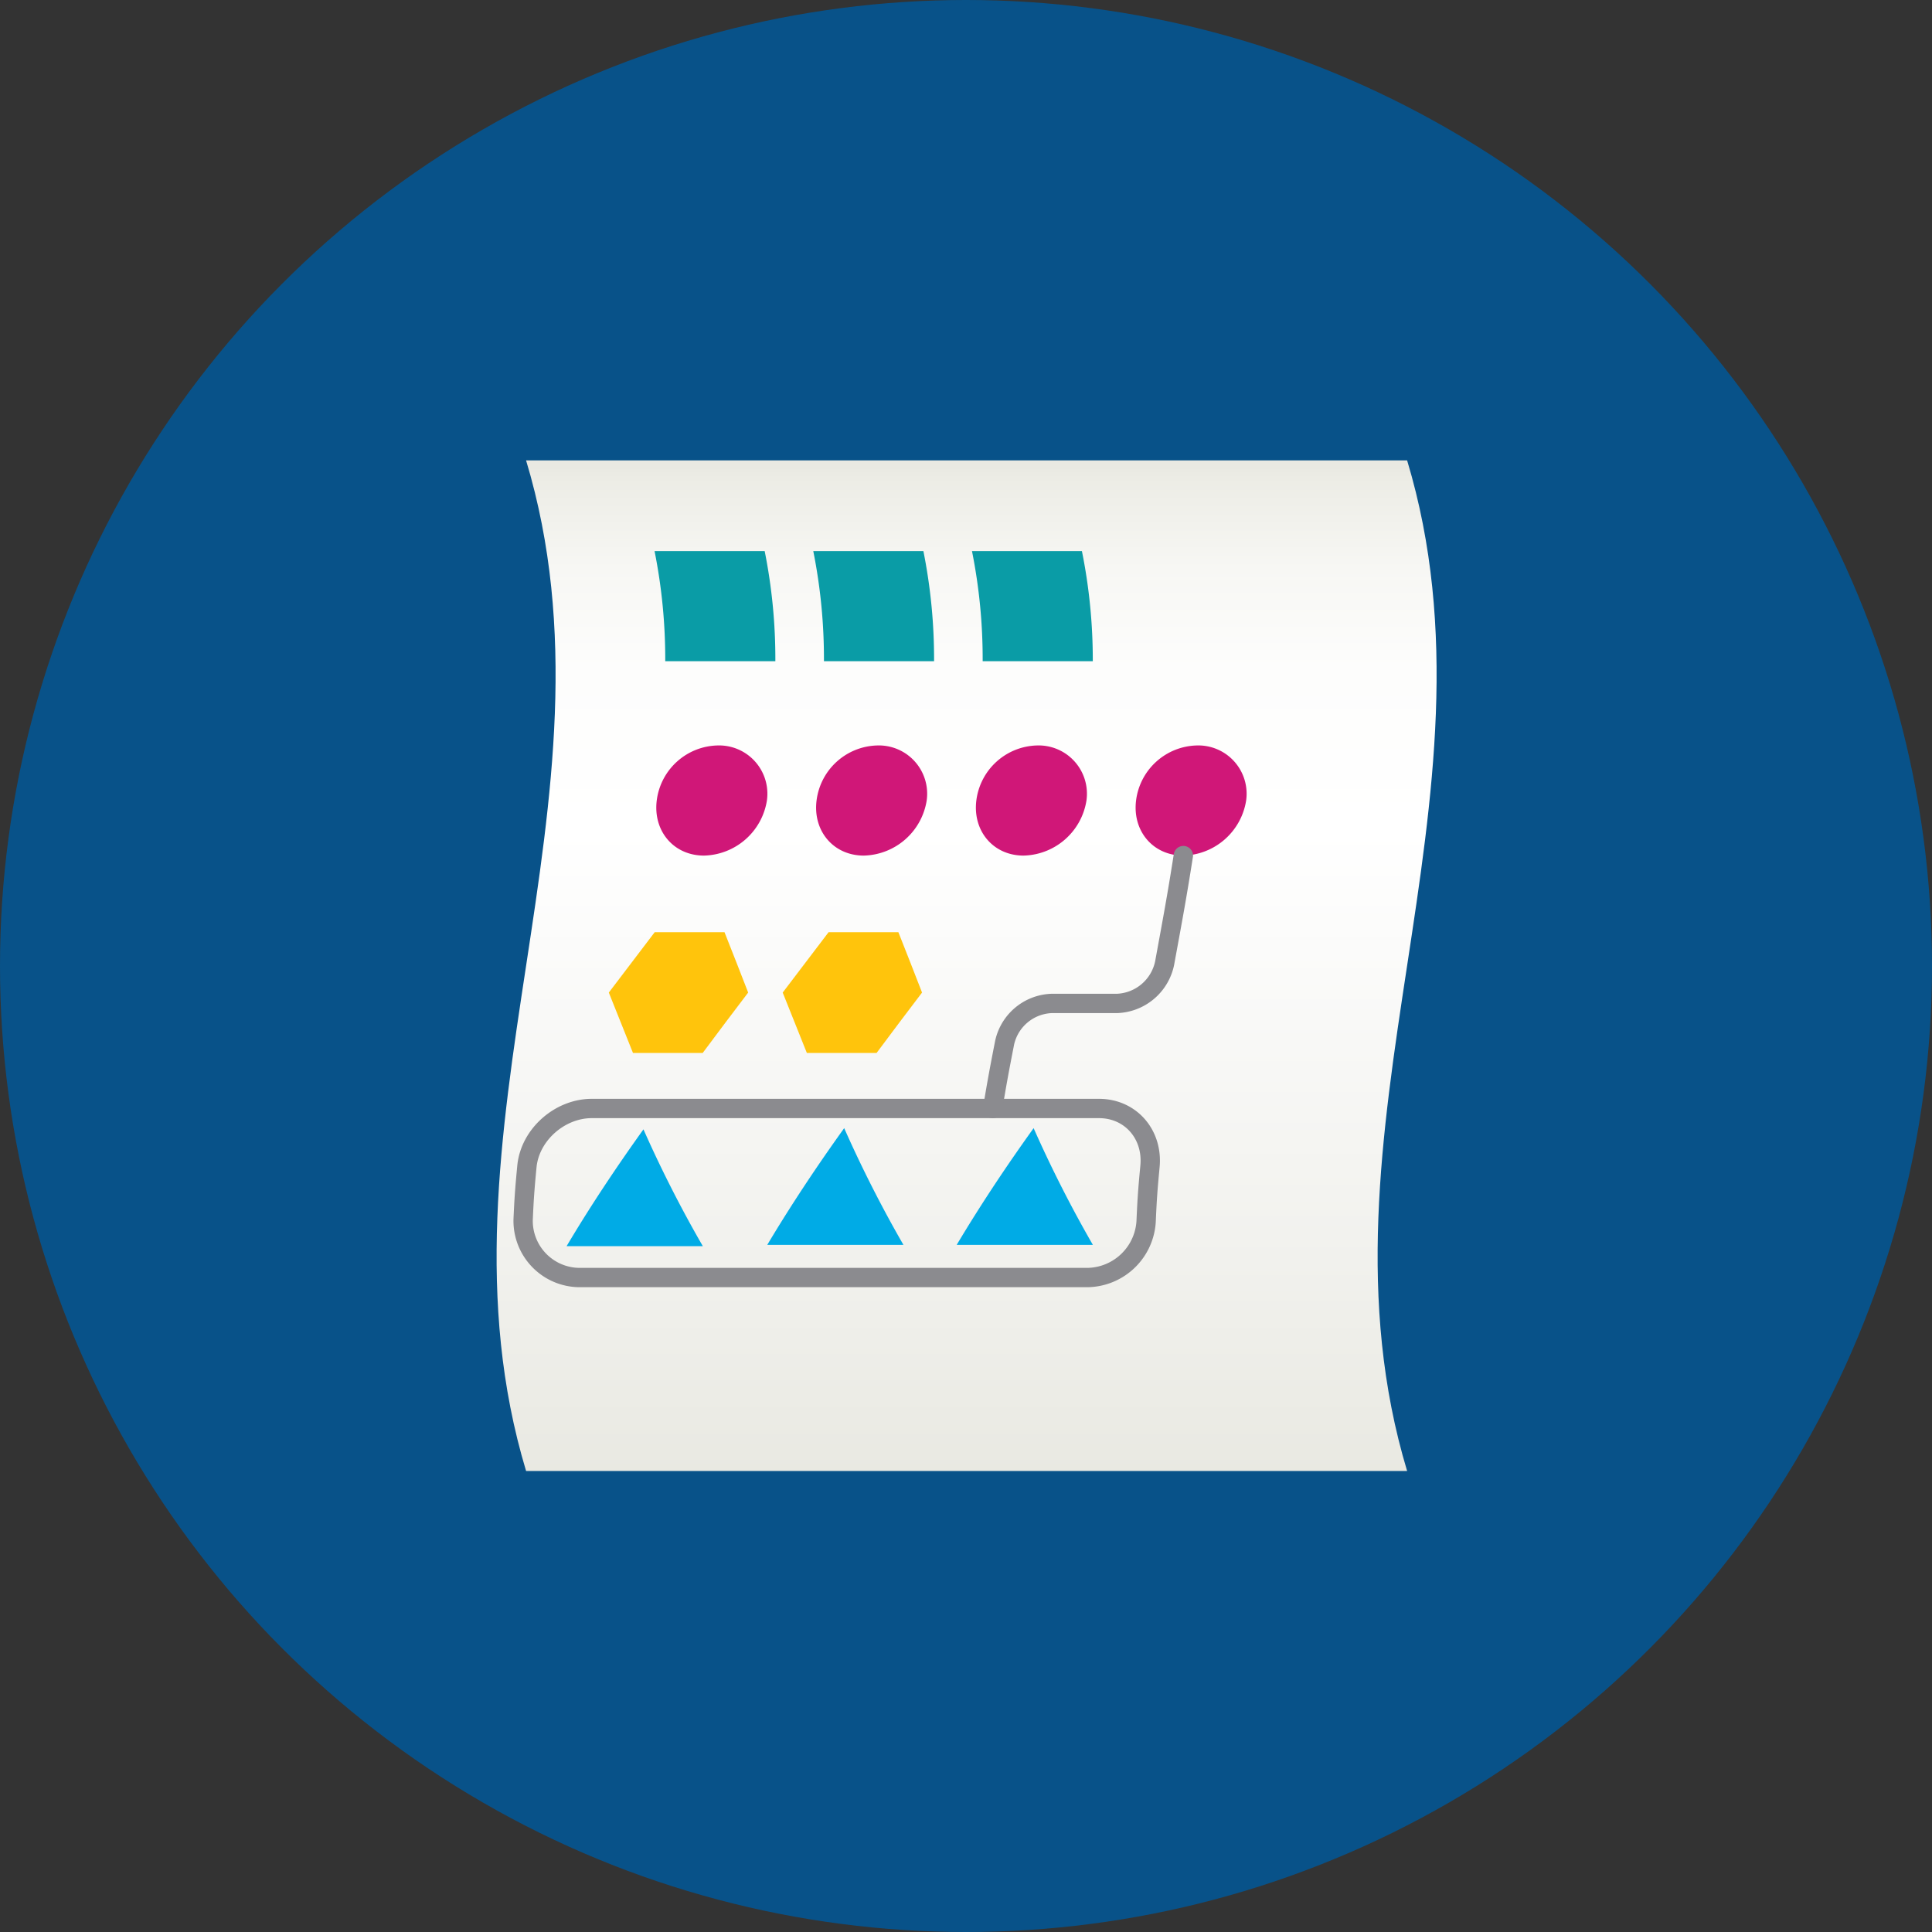 <?xml version="1.0" encoding="UTF-8"?>
<svg xmlns="http://www.w3.org/2000/svg" xmlns:xlink="http://www.w3.org/1999/xlink" viewBox="0 0 400 400">
  <rect x="0" y="0" width="400" height="400" fill="#333333" stroke="none"/>
  <defs>
    <style>.cls-1{fill:#085289;}.cls-2{fill:url(#linear-gradient);}.cls-3{fill:#0a9ca6;}.cls-4{fill:#d01778;}.cls-5{fill:#ffc40c;}.cls-6{fill:#00abe6;}.cls-7{fill:none;stroke:#8b8b8f;stroke-linecap:round;stroke-miterlimit:10;stroke-width:4px;}</style>
    <linearGradient id="linear-gradient" x1="200.13" y1="96.75" x2="200.13" y2="304.96" gradientUnits="userSpaceOnUse">
      <stop offset="0" stop-color="#e9e9e2"></stop>
      <stop offset="0.01" stop-color="#ecece5"></stop>
      <stop offset="0.1" stop-color="#f7f7f4"></stop>
      <stop offset="0.2" stop-color="#fdfdfc"></stop>
      <stop offset="0.36" stop-color="#fff"></stop>
      <stop offset="0.79" stop-color="#f1f1ed"></stop>
      <stop offset="1" stop-color="#e9e9e2"></stop>
    </linearGradient>
  </defs>
  <g id="bg_colors" data-name="bg colors">
    <circle class="cls-1" cx="200" cy="200" r="200"></circle>
  </g>
  <g id="art">
    <path class="cls-2" d="M291.33,304.55H108.92c-21.15-70.21,21.16-139,0-209.23H291.33C312.48,165.54,270.17,234.34,291.33,304.55Z"></path>
    <path class="cls-3" d="M160.53,136.9h-22.8a113.66,113.66,0,0,0-2.21-22.8h22.8A113.66,113.66,0,0,1,160.53,136.9Z"></path>
    <path class="cls-3" d="M193.39,136.9h-22.8a113.66,113.66,0,0,0-2.21-22.8h22.8A113.66,113.66,0,0,1,193.39,136.9Z"></path>
    <path class="cls-4" d="M178.84,177.14h0c-6.29,0-10.57-5.11-9.78-11.4h0a13,13,0,0,1,12.57-11.4h0a10,10,0,0,1,10.23,11.4h0A13.51,13.51,0,0,1,178.84,177.14Z"></path>
    <path class="cls-4" d="M145.76,177.14h0c-6.3,0-10.57-5.11-9.79-11.4h0a13,13,0,0,1,12.57-11.4h0a10,10,0,0,1,10.24,11.4h0A13.51,13.51,0,0,1,145.76,177.14Z"></path>
    <path class="cls-4" d="M211.92,177.14h0c-6.29,0-10.56-5.11-9.78-11.4h0a13,13,0,0,1,12.57-11.4h0a10,10,0,0,1,10.23,11.4h0A13.5,13.5,0,0,1,211.92,177.14Z"></path>
    <path class="cls-4" d="M245,177.14h0c-6.3,0-10.57-5.11-9.79-11.4h0a13,13,0,0,1,12.57-11.4h0A10,10,0,0,1,258,165.74h0A13.5,13.5,0,0,1,245,177.14Z"></path>
    <path class="cls-3" d="M226.25,136.9h-22.8a113.66,113.66,0,0,0-2.21-22.8H224A113.66,113.66,0,0,1,226.25,136.9Z"></path>
    <path class="cls-5" d="M150,193H135.55c-3.79,5-5.7,7.5-9.5,12.5,2,5,3,7.5,5,12.5h14.44c3.72-5,5.61-7.5,9.41-12.5C152.94,200.5,152,198,150,193Z"></path>
    <path class="cls-5" d="M186,193H171.55c-3.79,5-5.7,7.5-9.5,12.5,2,5,3,7.5,5,12.5h14.44c3.72-5,5.61-7.5,9.41-12.5C188.94,200.5,188,198,186,193Z"></path>
    <path class="cls-6" d="M133.22,233.82c-5.6,7.81-11,15.91-15.91,24.18h28.2A254.85,254.85,0,0,1,133.22,233.82Z"></path>
    <path class="cls-6" d="M174.78,233.57c-5.61,7.81-11,15.91-15.93,24.17h28.2A256.83,256.83,0,0,1,174.78,233.57Z"></path>
    <path class="cls-6" d="M214,233.57c-5.61,7.81-11,15.91-15.93,24.17h28.2A256.83,256.83,0,0,1,214,233.57Z"></path>
    <path class="cls-7" d="M225.18,264.5h-105a11.74,11.74,0,0,1-11.87-12c.19-4.4.36-6.6.78-11,.64-6.6,6.83-12,13.43-12h105c6.6,0,11.21,5.4,10.57,12-.42,4.4-.59,6.6-.78,11A12.35,12.35,0,0,1,225.18,264.5Z"></path>
    <path class="cls-7" d="M245,177.14c-1.4,8.91-2.25,13.37-3.88,22.28a10.46,10.46,0,0,1-9.85,8.33H217.76a10.36,10.36,0,0,0-9.76,8.11c-1.07,5.46-1.58,8.19-2.48,13.64"></path>
  </g>
</svg>
